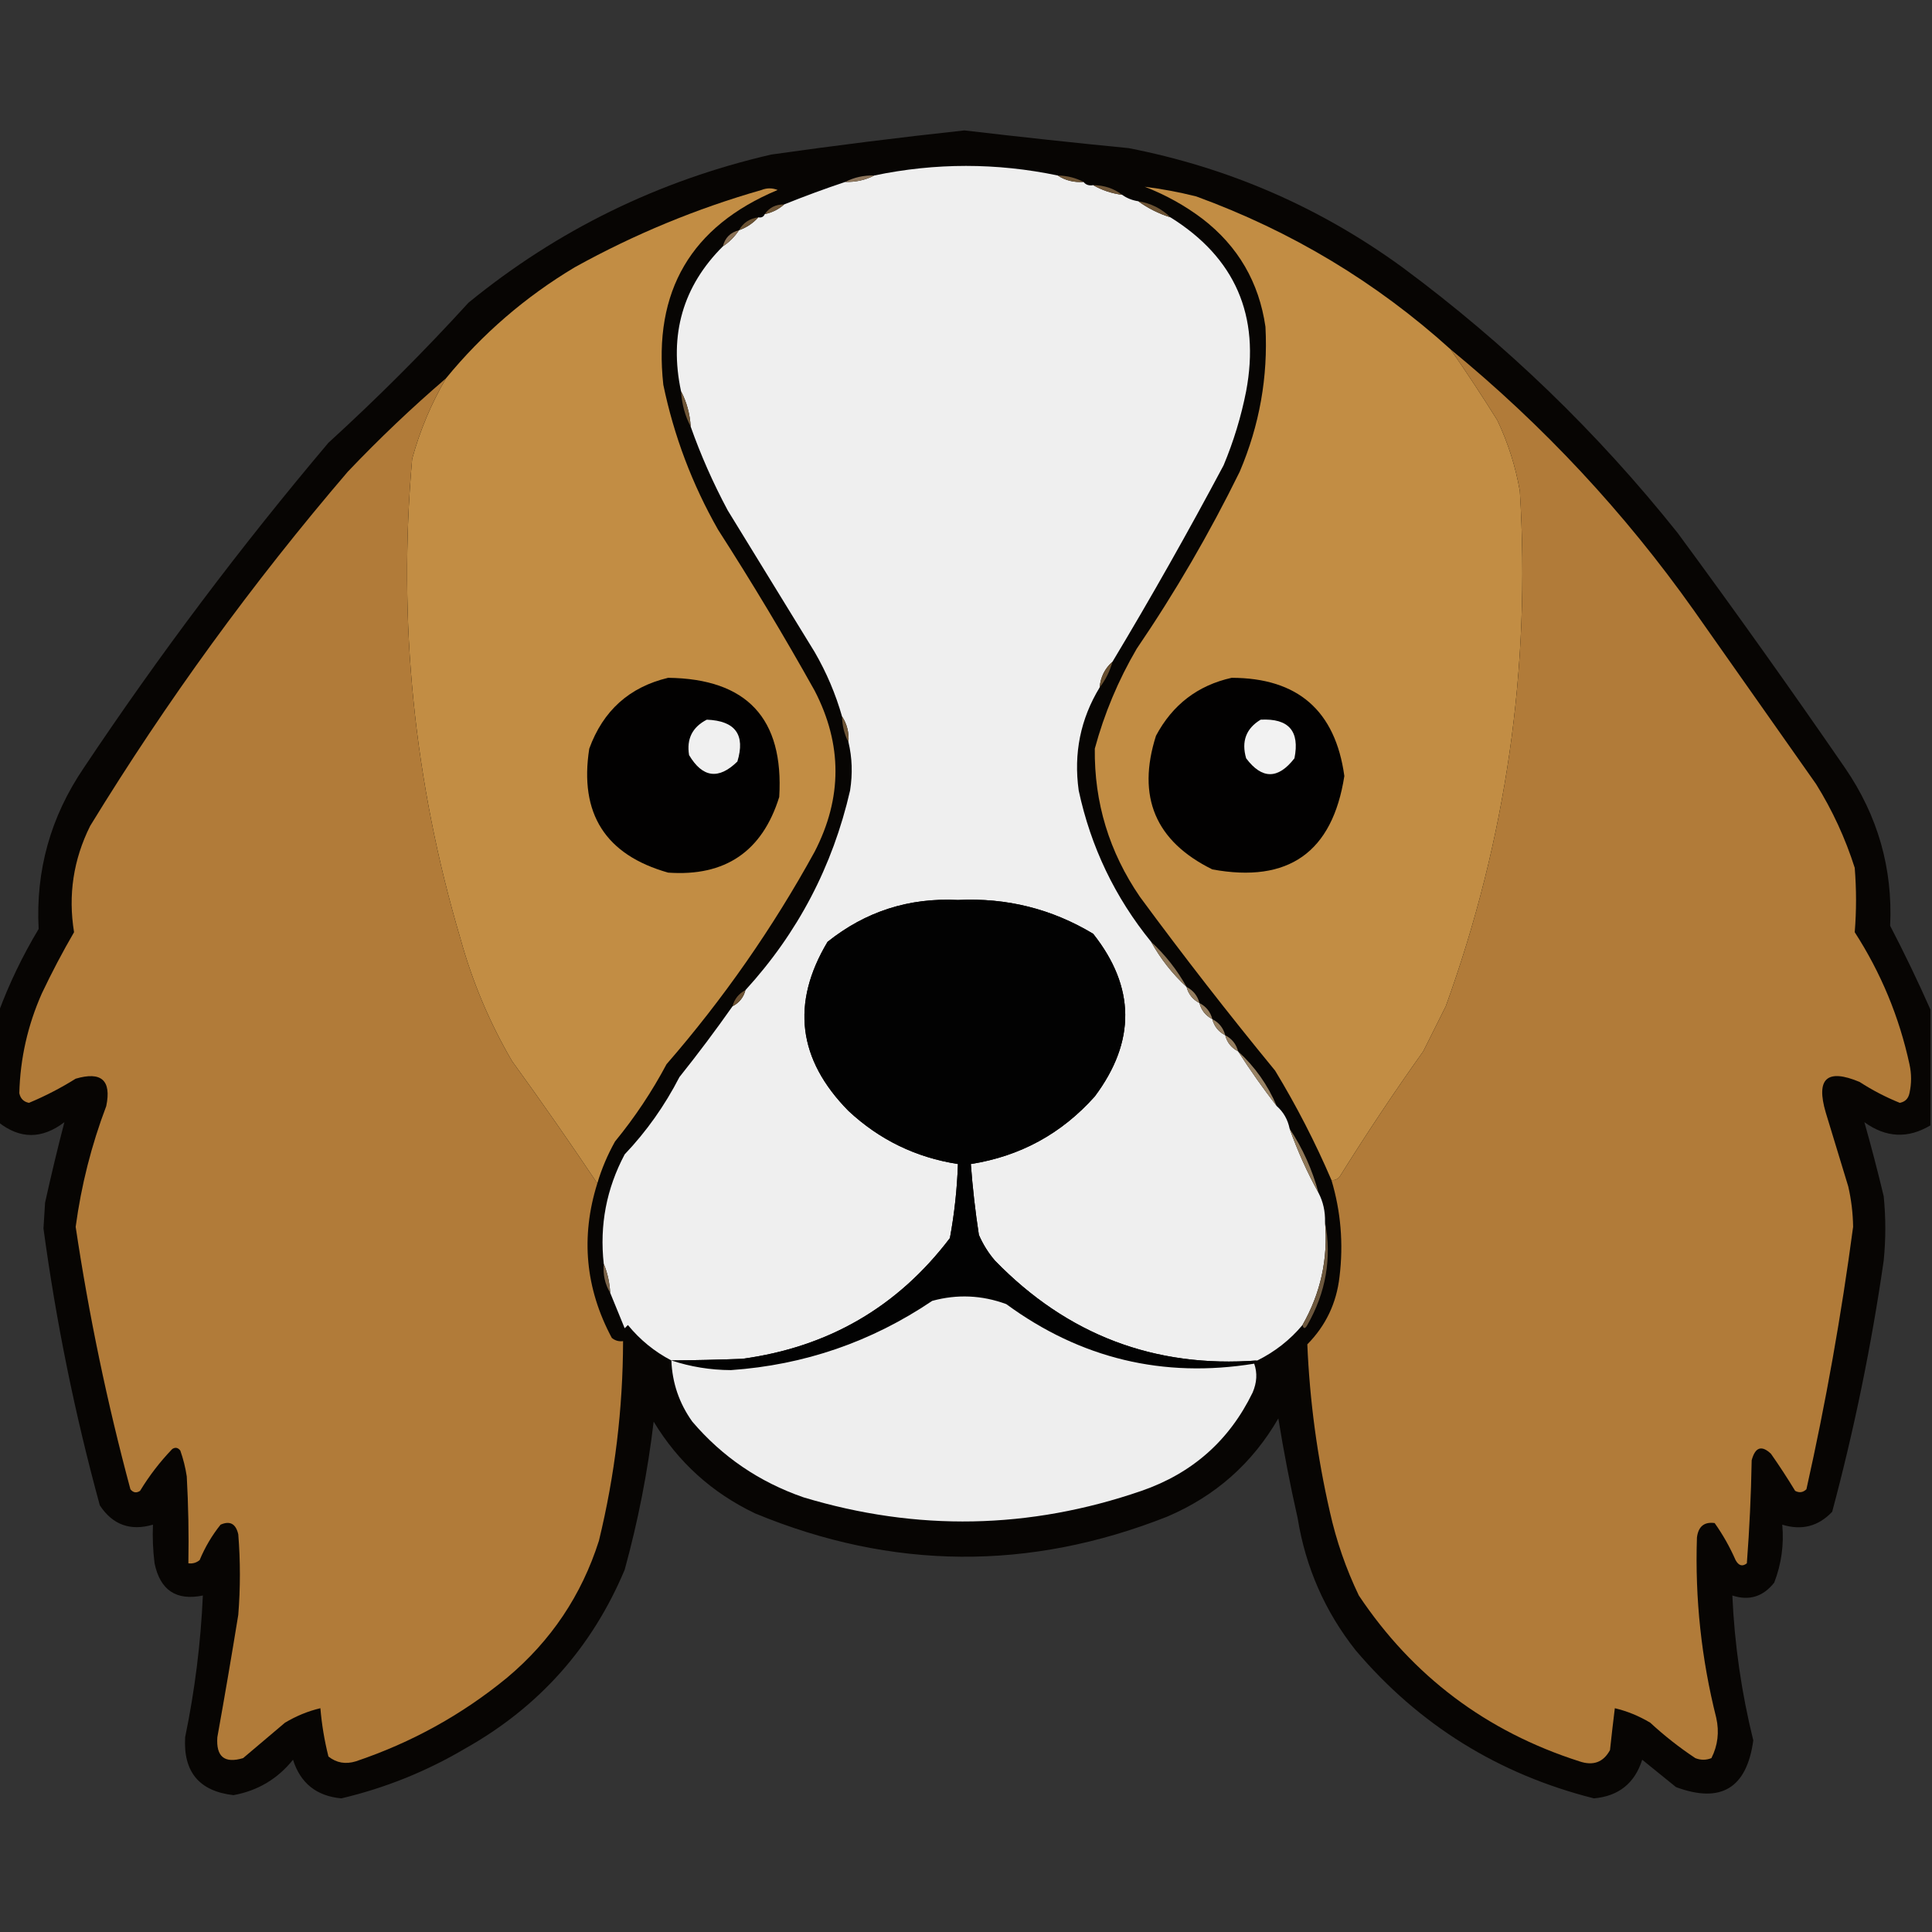 <?xml version="1.0" encoding="UTF-8"?>
<!DOCTYPE svg PUBLIC "-//W3C//DTD SVG 1.1//EN" "http://www.w3.org/Graphics/SVG/1.1/DTD/svg11.dtd">
<svg xmlns="http://www.w3.org/2000/svg" version="1.1" width="600px" height="600px" style="shape-rendering:geometricPrecision; text-rendering:geometricPrecision; image-rendering:optimizeQuality; fill-rule:evenodd; clip-rule:evenodd" xmlns:xlink="http://www.w3.org/1999/xlink">
<rect width="100%" height="100%" fill="#333333" stroke="none"/>
<g><path style="opacity:0.96" fill="#060402" d="M 599.5,313.5 C 599.5,325.5 599.5,337.5 599.5,349.5C 592.52,353.675 585.686,353.342 579,348.5C 581.132,356.022 583.132,363.688 585,371.5C 585.667,378.167 585.667,384.833 585,391.5C 581.195,417.858 575.862,443.858 569,469.5C 564.707,474.032 559.54,475.365 553.5,473.5C 554.061,479.732 553.228,485.732 551,491.5C 547.545,495.875 543.212,497.208 538,495.5C 538.667,510.677 540.833,525.677 544.5,540.5C 542.465,555.347 534.465,560.18 520.5,555C 517,552.167 513.5,549.333 510,546.5C 507.683,553.814 502.683,557.814 495,558.5C 465.328,551.008 440.662,535.675 421,512.5C 411.478,500.45 405.478,486.783 403,471.5C 400.677,461.23 398.677,450.897 397,440.5C 388.926,454.467 377.426,464.634 362.5,471C 319.687,487.938 277.021,487.605 234.5,470C 221.103,463.599 210.603,454.099 203,441.5C 201.155,457.06 198.155,472.393 194,487.5C 183.86,511.642 167.36,530.142 144.5,543C 132.438,550.131 119.605,555.297 106,558.5C 98.292,557.784 93.292,553.784 91,546.5C 86.199,552.468 80.032,556.135 72.5,557.5C 61.875,556.275 56.875,550.275 57.5,539.5C 60.507,524.956 62.34,510.289 63,495.5C 54.739,497.196 49.739,493.862 48,485.5C 47.501,481.514 47.334,477.514 47.5,473.5C 40.477,475.549 34.977,473.549 31,467.5C 23.26,439.208 17.426,410.541 13.5,381.5C 13.667,378.833 13.833,376.167 14,373.5C 15.869,365.029 17.869,356.695 20,348.5C 13.046,353.814 6.213,353.814 -0.5,348.5C -0.5,337.167 -0.5,325.833 -0.5,314.5C 2.818,305.528 6.984,296.862 12,288.5C 11.047,270.317 15.714,253.65 26,238.5C 49.411,203.418 74.744,169.751 102,137.5C 117.167,123.667 131.667,109.167 145.5,94C 173.129,71.436 204.463,56.103 239.5,48C 259.463,45.17 279.463,42.67 299.5,40.5C 316.474,42.498 333.474,44.331 350.5,46C 381.609,52.057 409.943,64.39 435.5,83C 467.553,106.718 496.053,134.218 521,165.5C 538.722,189.555 556.055,213.889 573,238.5C 583.173,253.343 587.84,269.676 587,287.5C 591.487,296.136 595.653,304.803 599.5,313.5 Z"/></g>
<g><path style="opacity:1" fill="#efefef" d="M 328.5,54.5 C 330.838,56.039 333.505,56.706 336.5,56.5C 337.209,57.404 338.209,57.737 339.5,57.5C 342.215,59.072 345.215,60.072 348.5,60.5C 349.93,61.538 351.597,62.204 353.5,62.5C 356.515,64.674 359.849,66.341 363.5,67.5C 383.588,80.023 391.422,98.023 387,121.5C 385.44,129.409 383.106,137.076 380,144.5C 368.982,165.212 357.482,185.546 345.5,205.5C 343.127,207.579 341.794,210.246 341.5,213.5C 335.558,223.286 333.392,233.952 335,245.5C 338.758,263.014 346.258,278.681 357.5,292.5C 360.411,297.746 364.078,302.413 368.5,306.5C 369.08,308.749 370.413,310.415 372.5,311.5C 373.08,313.749 374.413,315.415 376.5,316.5C 377.08,318.749 378.413,320.415 380.5,321.5C 381.08,323.749 382.413,325.415 384.5,326.5C 388.257,332.35 392.257,338.017 396.5,343.5C 398.588,345.336 399.921,347.669 400.5,350.5C 402.983,357.462 405.983,364.128 409.5,370.5C 410.913,373.219 411.58,376.219 411.5,379.5C 412.48,390.937 410.147,401.604 404.5,411.5C 400.638,416.109 395.971,419.776 390.5,422.5C 358.605,424.919 331.438,414.586 309,391.5C 306.938,389.099 305.271,386.433 304,383.5C 302.88,376.196 302.047,368.863 301.5,361.5C 316.854,359.074 329.687,352.074 340,340.5C 352.772,323.397 352.606,306.564 339.5,290C 326.628,282.256 312.628,278.756 297.5,279.5C 282.297,278.735 268.797,283.068 257,292.5C 245.605,311.559 247.772,329.059 263.5,345C 273.11,353.971 284.443,359.471 297.5,361.5C 297.236,369.234 296.403,376.9 295,384.5C 278.784,405.865 257.284,418.365 230.5,422C 222.971,422.276 215.638,422.443 208.5,422.5C 203.269,419.773 198.769,416.106 195,411.5C 194.667,411.833 194.333,412.167 194,412.5C 192.463,408.771 190.963,405.105 189.5,401.5C 189.324,398.273 188.657,395.273 187.5,392.5C 186.171,380.487 188.337,369.154 194,358.5C 200.768,351.38 206.434,343.38 211,334.5C 216.761,327.286 222.261,319.953 227.5,312.5C 229.587,311.415 230.92,309.749 231.5,307.5C 247.755,289.726 258.589,269.06 264,245.5C 264.816,240.316 264.65,235.316 263.5,230.5C 263.706,227.505 263.04,224.838 261.5,222.5C 259.512,215.519 256.679,208.852 253,202.5C 244,187.833 235,173.167 226,158.5C 221.463,150.023 217.63,141.356 214.5,132.5C 214.258,128.521 213.258,124.854 211.5,121.5C 207.749,103.89 212.082,88.891 224.5,76.5C 226.5,75.167 228.167,73.5 229.5,71.5C 231.853,70.66 233.853,69.326 235.5,67.5C 236.492,67.672 237.158,67.338 237.5,66.5C 239.819,66.007 241.819,65.007 243.5,63.5C 249.842,60.944 256.176,58.611 262.5,56.5C 265.781,56.58 268.781,55.913 271.5,54.5C 290.493,50.533 309.493,50.533 328.5,54.5 Z"/></g>
<g><path style="opacity:1" fill="#6f5637" d="M 328.5,54.5 C 331.428,54.565 334.095,55.232 336.5,56.5C 333.505,56.706 330.838,56.039 328.5,54.5 Z"/></g>
<g><path style="opacity:1" fill="#8d765c" d="M 271.5,54.5 C 268.781,55.913 265.781,56.58 262.5,56.5C 265.219,55.087 268.219,54.42 271.5,54.5 Z"/></g>
<g><path style="opacity:1" fill="#705739" d="M 339.5,57.5 C 342.916,57.528 345.916,58.528 348.5,60.5C 345.215,60.072 342.215,59.072 339.5,57.5 Z"/></g>
<g><path style="opacity:1" fill="#c28d44" d="M 450.5,108.5 C 455.478,115.662 460.311,122.996 465,130.5C 468.336,137.509 470.67,144.842 472,152.5C 475.408,207.392 467.741,260.725 449,312.5C 446.667,317.167 444.333,321.833 442,326.5C 432.941,339.228 424.274,352.228 416,365.5C 415.329,366.252 414.496,366.586 413.5,366.5C 408.461,354.755 402.627,343.421 396,332.5C 381.517,314.862 367.517,296.862 354,278.5C 344.472,264.586 339.805,249.253 340,232.5C 342.948,221.602 347.281,211.268 353,201.5C 364.929,183.986 375.595,165.653 385,146.5C 391.158,132.052 393.824,117.052 393,101.5C 391.005,87.673 384.505,76.506 373.5,68C 367.99,63.832 361.99,60.498 355.5,58C 360.824,58.66 366.157,59.66 371.5,61C 401.069,71.795 427.403,87.629 450.5,108.5 Z"/></g>
<g><path style="opacity:1" fill="#c28d44" d="M 185.5,367.5 C 176.935,354.725 168.102,342.058 159,329.5C 152.03,317.555 146.696,304.888 143,291.5C 128.559,242.757 123.559,193.09 128,142.5C 130.427,133.655 133.927,125.321 138.5,117.5C 149.821,103.68 163.154,92.18 178.5,83C 196.908,72.797 216.242,64.797 236.5,59C 238.167,58.333 239.833,58.333 241.5,59C 214.626,70.239 202.792,90.405 206,119.5C 209.29,135.365 214.956,150.365 223,164.5C 233.503,180.835 243.503,197.502 253,214.5C 261.619,231.145 261.619,247.812 253,264.5C 240.004,288.157 224.671,310.157 207,330.5C 202.451,339.044 197.118,347.044 191,354.5C 188.672,358.658 186.839,362.992 185.5,367.5 Z"/></g>
<g><path style="opacity:1" fill="#6f5637" d="M 243.5,63.5 C 241.819,65.007 239.819,66.007 237.5,66.5C 238.911,64.461 240.911,63.461 243.5,63.5 Z"/></g>
<g><path style="opacity:1" fill="#6c5334" d="M 353.5,62.5 C 357.42,63.127 360.753,64.793 363.5,67.5C 359.849,66.341 356.515,64.674 353.5,62.5 Z"/></g>
<g><path style="opacity:1" fill="#6b5232" d="M 235.5,67.5 C 233.853,69.326 231.853,70.66 229.5,71.5C 230.802,69.178 232.802,67.845 235.5,67.5 Z"/></g>
<g><path style="opacity:1" fill="#8a7156" d="M 229.5,71.5 C 228.167,73.5 226.5,75.167 224.5,76.5C 225.167,73.833 226.833,72.167 229.5,71.5 Z"/></g>
<g><path style="opacity:1" fill="#b17b39" d="M 450.5,108.5 C 479.359,132.187 504.525,159.187 526,189.5C 538.667,207.5 551.333,225.5 564,243.5C 569.078,251.657 573.078,260.324 576,269.5C 576.543,276.219 576.543,282.886 576,289.5C 584.152,302.137 589.818,315.803 593,330.5C 593.667,333.5 593.667,336.5 593,339.5C 592.653,341.18 591.653,342.18 590,342.5C 585.613,340.723 581.446,338.557 577.5,336C 567.393,331.773 563.893,334.939 567,345.5C 569.333,353.167 571.667,360.833 574,368.5C 574.941,372.611 575.441,376.778 575.5,381C 571.862,408.383 567.029,435.549 561,462.5C 559.951,463.517 558.784,463.684 557.5,463C 555.124,459.081 552.624,455.248 550,451.5C 547.101,448.733 545.101,449.4 544,453.5C 543.811,464.213 543.311,474.88 542.5,485.5C 541.132,486.594 539.965,486.26 539,484.5C 537.213,480.423 535.046,476.59 532.5,473C 529.26,472.558 527.427,474.058 527,477.5C 526.371,496.433 528.371,515.1 533,533.5C 533.978,537.9 533.478,542.067 531.5,546C 529.833,546.667 528.167,546.667 526.5,546C 521.546,542.715 516.88,539.048 512.5,535C 508.983,532.901 505.316,531.401 501.5,530.5C 500.965,534.819 500.465,539.152 500,543.5C 497.947,547.292 494.781,548.458 490.5,547C 461.594,537.742 438.761,520.575 422,495.5C 418.006,487.186 415.006,478.519 413,469.5C 409.072,452.341 406.739,435.007 406,417.5C 411.737,411.692 415.07,404.692 416,396.5C 417.249,386.268 416.416,376.268 413.5,366.5C 414.496,366.586 415.329,366.252 416,365.5C 424.274,352.228 432.941,339.228 442,326.5C 444.333,321.833 446.667,317.167 449,312.5C 467.741,260.725 475.408,207.392 472,152.5C 470.67,144.842 468.336,137.509 465,130.5C 460.311,122.996 455.478,115.662 450.5,108.5 Z"/></g>
<g><path style="opacity:1" fill="#b17b39" d="M 138.5,117.5 C 133.927,125.321 130.427,133.655 128,142.5C 123.559,193.09 128.559,242.757 143,291.5C 146.696,304.888 152.03,317.555 159,329.5C 168.102,342.058 176.935,354.725 185.5,367.5C 180.288,384.142 181.788,400.142 190,415.5C 191.011,416.337 192.178,416.67 193.5,416.5C 193.456,437.465 190.956,458.131 186,478.5C 180.63,495.398 171.13,509.565 157.5,521C 143.508,532.5 127.842,541.167 110.5,547C 107.331,547.978 104.497,547.478 102,545.5C 100.759,540.57 99.925,535.57 99.5,530.5C 95.684,531.401 92.017,532.901 88.5,535C 84.167,538.667 79.833,542.333 75.5,546C 69.728,547.732 67.061,545.565 67.5,539.5C 69.775,526.853 71.941,514.186 74,501.5C 74.667,493.167 74.667,484.833 74,476.5C 73.244,473.208 71.411,472.208 68.5,473.5C 65.829,476.837 63.663,480.504 62,484.5C 60.989,485.337 59.822,485.67 58.5,485.5C 58.666,476.494 58.5,467.494 58,458.5C 57.587,455.768 56.92,453.101 56,450.5C 55.282,449.549 54.449,449.383 53.5,450C 49.682,453.973 46.349,458.306 43.5,463C 42.365,463.749 41.365,463.583 40.5,462.5C 33.282,435.674 27.616,408.508 23.5,381C 25.225,368.155 28.391,355.655 33,343.5C 34.655,335.492 31.488,332.659 23.5,335C 18.886,337.89 14.053,340.39 9,342.5C 7.347,342.18 6.347,341.18 6,339.5C 6.269,328.752 8.603,318.418 13,308.5C 16.078,302.009 19.412,295.675 23,289.5C 21.118,277.961 22.785,266.961 28,256.5C 51.72,217.742 78.387,181.076 108,146.5C 117.733,136.264 127.9,126.597 138.5,117.5 Z"/></g>
<g><path style="opacity:1" fill="#6f5637" d="M 211.5,121.5 C 213.258,124.854 214.258,128.521 214.5,132.5C 212.742,129.146 211.742,125.479 211.5,121.5 Z"/></g>
<g><path style="opacity:1" fill="#684f30" d="M 345.5,205.5 C 344.674,208.485 343.341,211.151 341.5,213.5C 341.794,210.246 343.127,207.579 345.5,205.5 Z"/></g>
<g><path style="opacity:1" fill="#020101" d="M 207.5,210.5 C 231.967,210.799 243.467,223.132 242,247.5C 236.736,264.423 225.236,272.256 207.5,271C 188.017,265.494 179.85,252.66 183,232.5C 187.298,220.694 195.465,213.361 207.5,210.5 Z"/></g>
<g><path style="opacity:1" fill="#020101" d="M 382.5,210.5 C 403.032,210.534 414.699,220.7 417.5,241C 413.806,264.686 400.139,274.352 376.5,270C 358.809,261.277 352.975,247.444 359,228.5C 364.135,218.853 371.968,212.853 382.5,210.5 Z"/></g>
<g><path style="opacity:1" fill="#6e5536" d="M 261.5,222.5 C 263.04,224.838 263.706,227.505 263.5,230.5C 262.232,228.095 261.565,225.428 261.5,222.5 Z"/></g>
<g><path style="opacity:1" fill="#f0f0f0" d="M 219.5,223.5 C 228.365,223.847 231.532,228.181 229,236.5C 223.186,242.205 218.186,241.538 214,234.5C 213.176,229.482 215.009,225.815 219.5,223.5 Z"/></g>
<g><path style="opacity:1" fill="#f2f2f2" d="M 391.5,223.5 C 400.207,223.037 403.707,227.037 402,235.5C 396.916,242.059 391.916,242.059 387,235.5C 385.474,230.239 386.974,226.239 391.5,223.5 Z"/></g>
<g><path style="opacity:1" fill="#020202" d="M 390.5,422.5 C 389.833,422.5 389.5,422.833 389.5,423.5C 361.253,428.084 335.586,421.917 312.5,405C 304.923,402.212 297.257,401.878 289.5,404C 270.604,416.743 249.77,423.91 227,425.5C 220.626,425.471 214.459,424.471 208.5,422.5C 215.638,422.443 222.971,422.276 230.5,422C 257.284,418.365 278.784,405.865 295,384.5C 296.403,376.9 297.236,369.234 297.5,361.5C 284.443,359.471 273.11,353.971 263.5,345C 247.772,329.059 245.605,311.559 257,292.5C 268.797,283.068 282.297,278.735 297.5,279.5C 312.628,278.756 326.628,282.256 339.5,290C 352.606,306.564 352.772,323.397 340,340.5C 329.687,352.074 316.854,359.074 301.5,361.5C 302.047,368.863 302.88,376.196 304,383.5C 305.271,386.433 306.938,389.099 309,391.5C 331.438,414.586 358.605,424.919 390.5,422.5 Z"/></g>
<g><path style="opacity:1" fill="#8d7658" d="M 357.5,292.5 C 361.922,296.587 365.589,301.254 368.5,306.5C 364.078,302.413 360.411,297.746 357.5,292.5 Z"/></g>
<g><path style="opacity:1" fill="#947d5f" d="M 368.5,306.5 C 370.587,307.585 371.92,309.251 372.5,311.5C 370.413,310.415 369.08,308.749 368.5,306.5 Z"/></g>
<g><path style="opacity:1" fill="#6c5233" d="M 231.5,307.5 C 230.92,309.749 229.587,311.415 227.5,312.5C 228.08,310.251 229.413,308.585 231.5,307.5 Z"/></g>
<g><path style="opacity:1" fill="#947d5f" d="M 372.5,311.5 C 374.587,312.585 375.92,314.251 376.5,316.5C 374.413,315.415 373.08,313.749 372.5,311.5 Z"/></g>
<g><path style="opacity:1" fill="#957e60" d="M 376.5,316.5 C 378.587,317.585 379.92,319.251 380.5,321.5C 378.413,320.415 377.08,318.749 376.5,316.5 Z"/></g>
<g><path style="opacity:1" fill="#957e60" d="M 380.5,321.5 C 382.587,322.585 383.92,324.251 384.5,326.5C 382.413,325.415 381.08,323.749 380.5,321.5 Z"/></g>
<g><path style="opacity:1" fill="#998365" d="M 384.5,326.5 C 389.727,331.281 393.727,336.948 396.5,343.5C 392.257,338.017 388.257,332.35 384.5,326.5 Z"/></g>
<g><path style="opacity:1" fill="#90795a" d="M 400.5,350.5 C 404.565,356.635 407.565,363.301 409.5,370.5C 405.983,364.128 402.983,357.462 400.5,350.5 Z"/></g>
<g><path style="opacity:1" fill="#7c654b" d="M 187.5,392.5 C 188.657,395.273 189.324,398.273 189.5,401.5C 187.882,398.829 187.215,395.829 187.5,392.5 Z"/></g>
<g><path style="opacity:1" fill="#eeeeee" d="M 389.5,423.5 C 390.518,426.377 390.351,429.377 389,432.5C 381.76,447.387 370.26,457.554 354.5,463C 319.731,474.973 284.731,475.64 249.5,465C 235.792,460.243 224.292,452.409 215,441.5C 210.942,435.826 208.775,429.492 208.5,422.5C 214.459,424.471 220.626,425.471 227,425.5C 249.77,423.91 270.604,416.743 289.5,404C 297.257,401.878 304.923,402.212 312.5,405C 335.586,421.917 361.253,428.084 389.5,423.5 Z"/></g>
<g><path style="opacity:1" fill="#6d583e" d="M 411.5,379.5 C 413.635,390.683 411.801,401.349 406,411.5C 405.31,412.738 404.81,412.738 404.5,411.5C 410.147,401.604 412.48,390.937 411.5,379.5 Z"/></g>
</svg>
